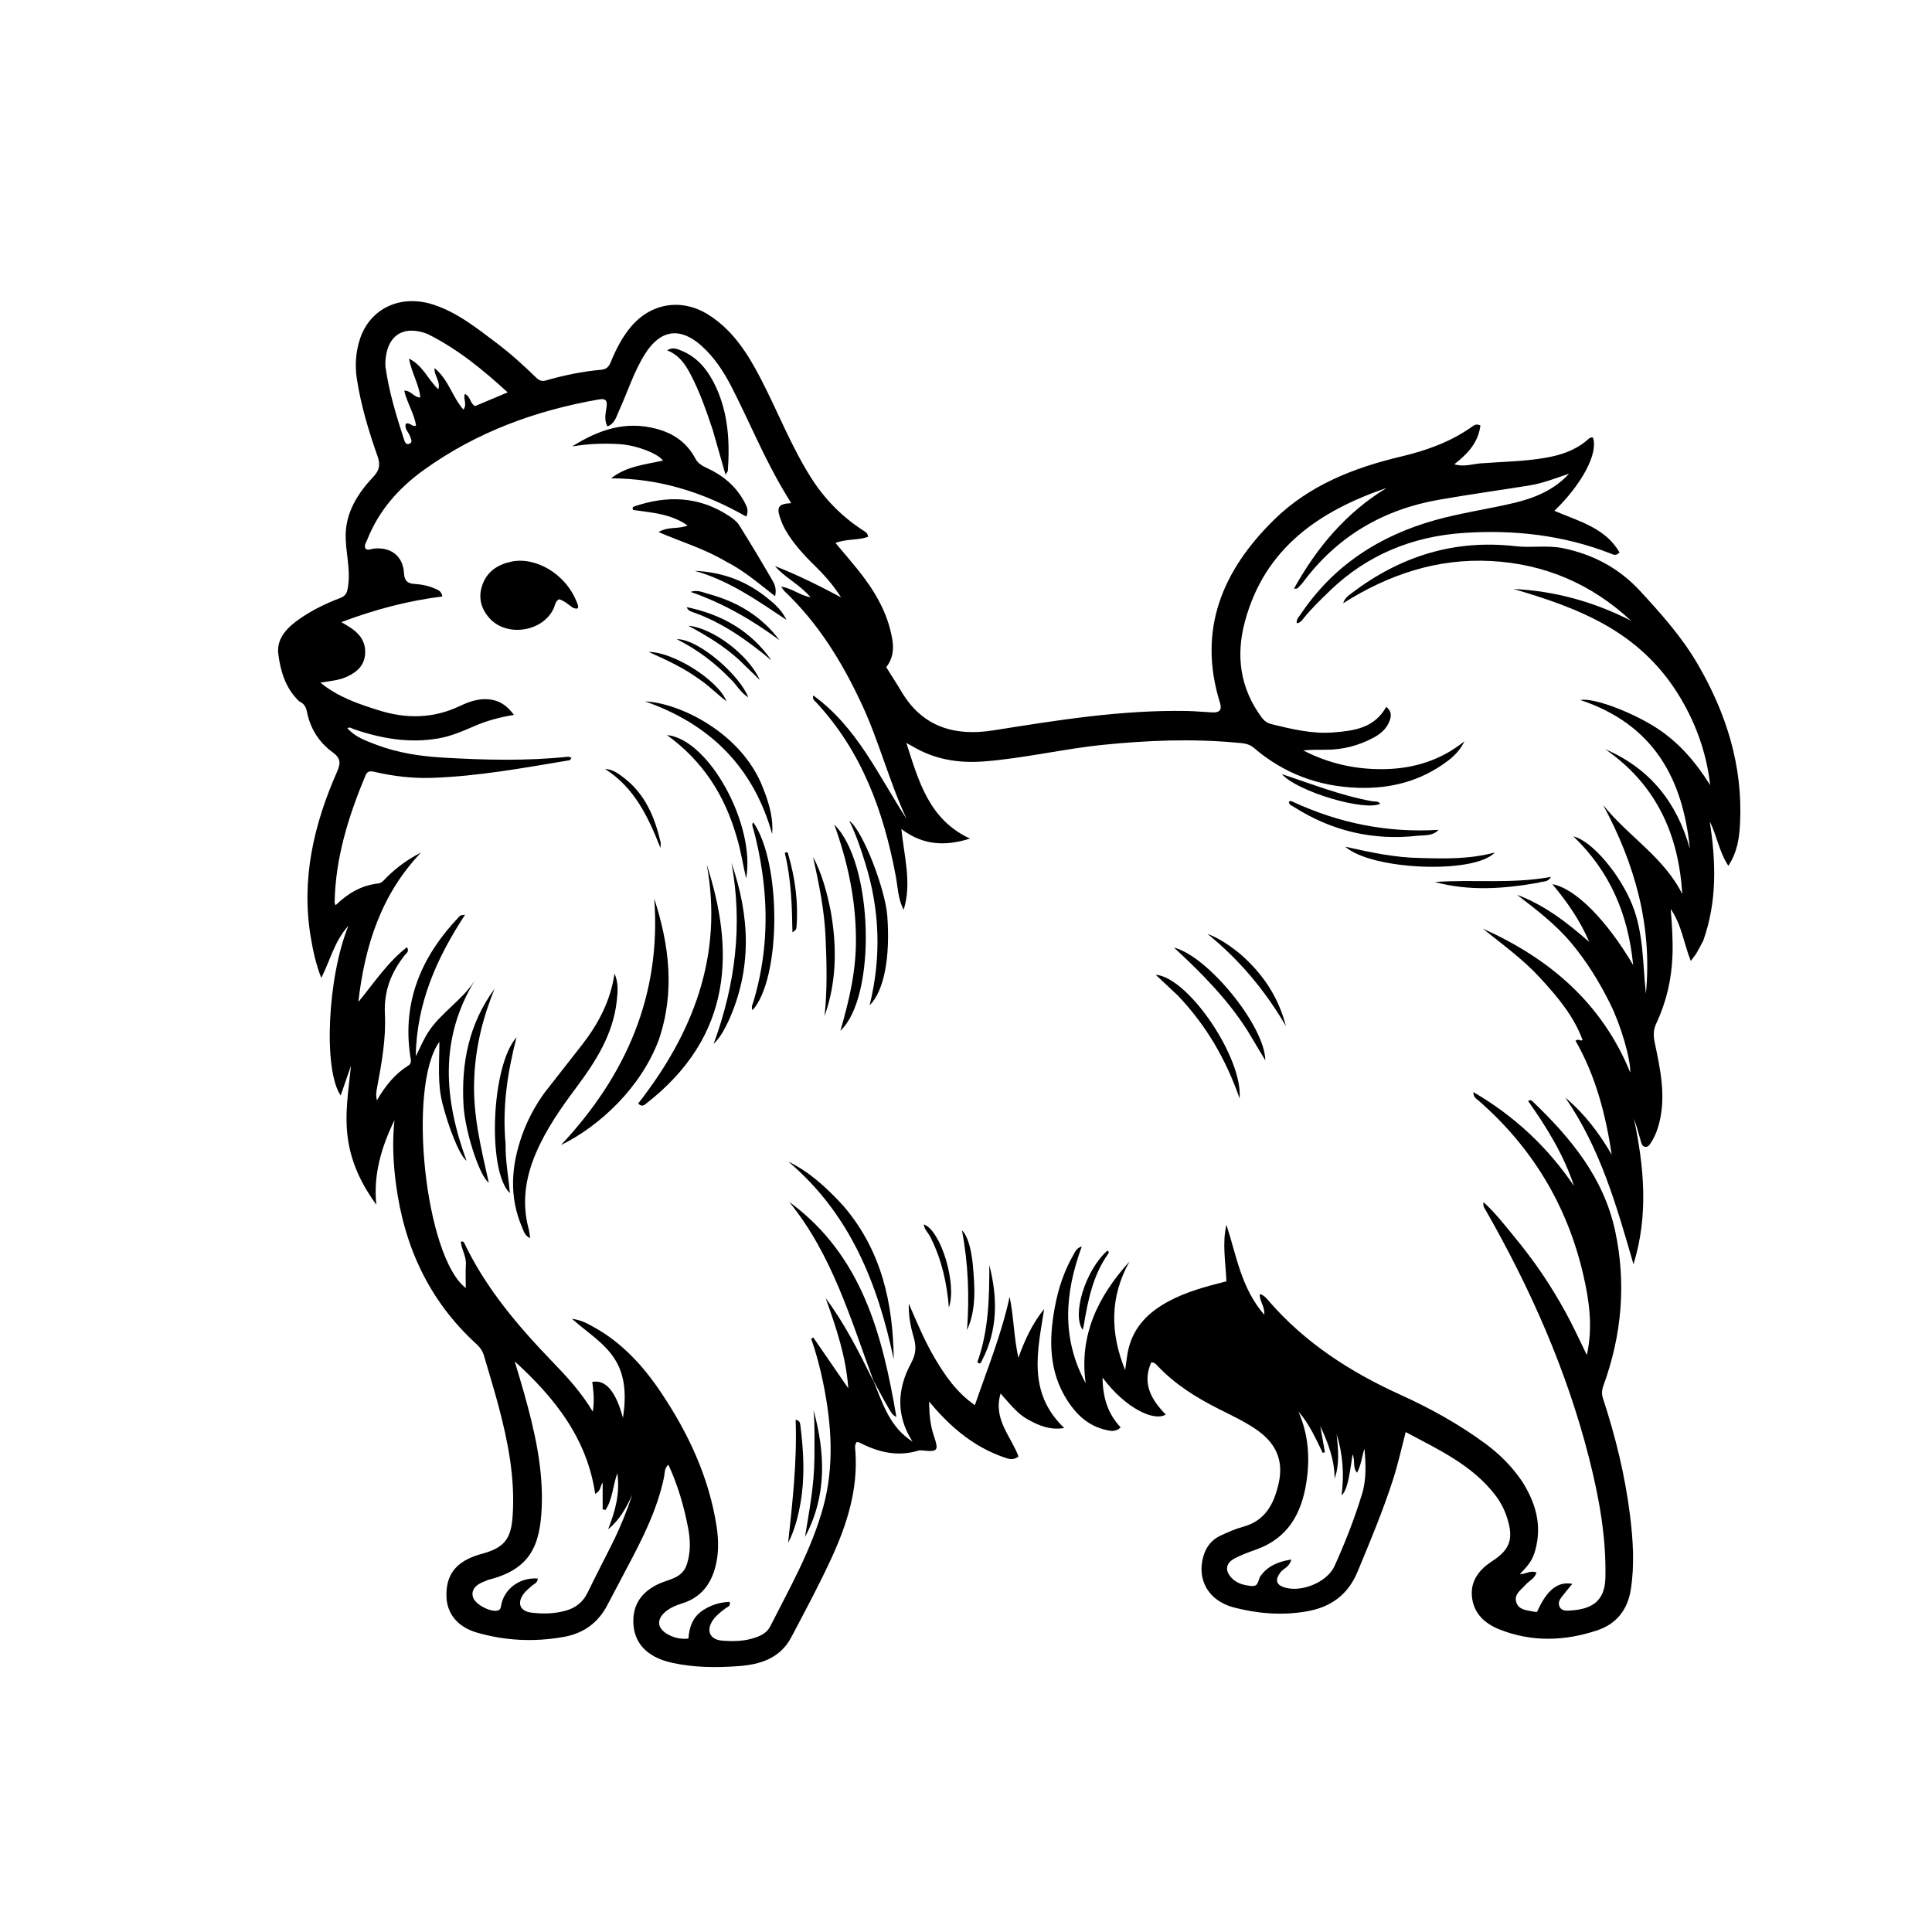 <svg version="1.1" id="Layer_1" xmlns="http://www.w3.org/2000/svg" xmlns:xlink="http://www.w3.org/1999/xlink" x="0px" y="0px"
	 width="100%" viewBox="0 0 1024 1024" enable-background="new 0 0 1024 1024" xml:space="preserve">
<path fill="#000000" opacity="1" stroke="none"
	d="
M462.985,731.953
	C467.823,743.91 471.639,756.521 483.679,764.09
	C474.745,750.271 475.521,736.07 482.93,722.432
	C485.659,717.409 485.657,713.461 484.213,708.543
	C482.557,702.9 481.492,697.09 481.676,690.966
	C485.975,700.844 490.057,710.749 495.538,720.011
	C501.085,729.385 507.188,738.151 516.699,744.762
	C523.343,725.464 530.884,706.989 535.124,687.331
	C537.335,697.917 537.314,708.534 539.768,719.674
	C543.191,710.043 547.224,701.44 553.429,693.81
	C549.999,715.803 544.317,737.987 564.081,756.891
	C556.309,758.133 550.552,755.494 544.902,752.422
	C539.097,749.265 535.212,743.994 530.329,738.589
	C526.241,752.273 535.935,761.346 539.838,771.988
	C537.011,774.202 534.472,773.223 532.011,772.369
	C518.627,767.725 507.661,759.499 498.07,749.273
	C496.487,747.586 495.013,745.797 492.417,742.831
	C492.539,749.944 493.111,755.508 494.95,760.957
	C497.654,768.97 497.134,769.607 488.787,768.763
	C488.14,768.698 487.432,768.639 486.83,768.825
	C475.738,772.252 465.47,769.716 455.538,764.594
	C455.128,764.383 454.602,764.396 454.061,764.292
	C452.794,765.965 453.278,767.874 453.395,769.586
	C454.752,789.476 448.984,807.754 440.853,825.491
	C434.254,839.884 426.76,853.826 419.368,867.819
	C413.397,879.119 402.716,882.262 391.309,883.088
	C379.538,883.941 367.693,883.88 356.01,881.271
	C342.471,878.247 335.195,870.218 335.693,858.104
	C336.06,849.178 341.073,843.326 348.854,839.607
	C354.511,836.904 361.648,836.727 364.097,828.991
	C366.143,822.525 365.922,816.224 364.698,809.787
	C362.518,798.327 359.277,787.204 354.259,776.307
	C351.991,778.325 352.405,780.826 351.962,782.941
	C348.36,800.116 340.535,815.544 332.386,830.85
	C328.863,837.466 325.383,844.106 321.903,850.746
	C316.922,860.249 309.201,865.786 298.568,867.645
	C283.043,870.36 267.718,869.672 252.644,865.266
	C242.448,862.285 236.786,855.098 236.617,845.992
	C236.416,835.132 241.095,828.563 251.847,824.656
	C253.096,824.202 254.381,823.841 255.663,823.487
	C267.308,820.268 270.881,815.707 271.714,803.434
	C273.075,783.381 269.241,764.006 264.127,744.813
	C261.772,735.975 259.018,727.245 256.489,718.453
	C255.772,715.962 254.358,714.041 252.451,712.303
	C227.449,689.506 214.226,660.7 209.875,627.582
	C208.405,616.393 207.85,605.071 209.08,593.716
	C202.243,607.775 197.795,622.343 199.45,638.542
	C191.798,627.985 186.288,616.724 184.404,603.708
	C182.512,590.632 184.709,577.87 186.025,564.874
	C184.242,570.017 182.458,575.161 180.563,580.623
	C171.28,567.192 173.513,517.992 184.688,490.642
	C177.201,498.932 175.111,508.799 170.294,518.326
	C167.318,510.753 165.901,503.801 164.721,496.819
	C159.511,465.983 166.333,436.981 178.674,408.956
	C180.694,404.368 180.544,401.802 176.229,398.667
	C169.022,393.43 164.432,386.074 162.668,377.195
	C162.216,374.921 161.308,373.117 159.169,372.062
	C158.874,371.917 158.596,371.711 158.358,371.482
	C151.277,364.696 148.619,355.547 147.498,346.556
	C146.447,338.123 152.642,332.173 159.37,327.598
	C165.873,323.176 172.942,319.763 180.266,316.972
	C183.6,315.701 184.036,313.905 184.527,310.404
	C185.816,301.211 183.084,292.409 183.212,283.477
	C183.388,271.219 189.806,261.286 197.945,252.619
	C201.235,249.116 201.663,246.188 200.041,241.607
	C195.38,228.441 191.37,215.036 189.197,201.174
	C188.042,193.811 188.487,186.519 190.852,179.469
	C196.222,163.462 212.246,155.935 229.305,161.34
	C242.122,165.402 252.434,173.706 262.945,181.608
	C270.411,187.221 277.339,193.487 284.025,200.002
	C285.606,201.541 286.994,202.319 289.27,201.668
	C298.881,198.921 308.648,196.871 318.615,195.987
	C321.368,195.743 322.696,194.412 323.677,192.008
	C326.39,185.358 329.613,178.975 334.239,173.392
	C344.908,160.517 361.366,157.894 375.499,166.827
	C388.549,175.076 396.399,187.559 403.281,200.848
	C412.314,218.292 419.399,236.721 429.999,253.378
	C437.093,264.523 446.11,273.704 457.155,280.926
	C458.371,281.721 459.875,282.303 460.122,284.482
	C454.82,286.518 448.808,285.445 442.826,287.792
	C446.781,292.502 450.556,296.855 454.175,301.334
	C463.174,312.468 470.544,324.444 472.934,338.882
	C473.8,344.12 473.285,349.115 469.71,353.616
	C472.441,357.979 475.266,362.297 477.899,366.728
	C489.081,385.542 506.344,390.317 526.513,387.109
	C560.519,381.698 594.488,376.203 629.083,376.833
	C633.572,376.915 638.053,377.39 642.542,377.593
	C646.153,377.757 647.841,376.473 646.603,372.489
	C634.565,333.744 647.93,302.293 675.362,275.408
	C694.017,257.124 717.603,247.901 742.547,241.987
	C755.815,238.841 768.401,234.395 779.652,226.539
	C780.938,225.641 782.261,224.316 784.646,225.491
	C783.568,234.392 778.011,240.492 770.81,246.063
	C775.993,247.643 780.34,245.93 784.684,245.597
	C796.122,244.72 807.631,244.608 818.979,242.664
	C826.962,241.297 834.494,238.878 840.859,233.595
	C841.841,232.779 842.712,231.593 844.275,231.886
	C847.212,240.03 838.797,256.273 823.863,270.753
	C836.729,276.25 850.822,279.713 858.386,292.804
	C856.422,294.876 855.019,293.905 853.694,293.388
	C828.564,283.592 802.382,280.668 775.723,282.469
	C748.611,284.301 724.599,294.058 704.815,313.164
	C700.022,317.793 695.217,322.418 691.012,327.619
	C690.102,328.745 689.287,330.102 687.303,330.338
	C686.988,328.25 688.442,326.979 689.386,325.571
	C706.702,299.736 731.052,283.98 760.671,275.671
	C774.317,271.844 788.357,269.909 802.113,266.652
	C813.215,264.024 823.628,259.84 831.643,251.053
	C824.648,253.411 817.784,256.147 810.497,257.319
	C794.579,259.879 778.601,262.085 762.723,264.865
	C733.072,270.055 708.774,284.264 690.665,308.589
	C689.779,309.778 688.677,310.811 687.625,311.866
	C687.459,312.034 687.021,311.93 685.811,312.015
	C698.118,289.9 713.624,271.592 734.988,258.595
	C699.25,270.814 670.352,290.407 659.835,329.412
	C654.934,347.589 657.262,364.699 668.643,380.169
	C670.1,382.149 671.727,383.287 674.213,383.891
	C684.897,386.487 695.54,389.08 706.683,388.2
	C717.692,387.332 728.426,385.939 734.745,374.635
	C737.571,376.976 737.472,379.246 736.638,381.714
	C735.152,386.112 731.857,388.896 727.98,390.986
	C720.077,395.245 711.601,397.405 702.594,397.372
	C698.64,397.357 694.687,397.369 690.703,397.717
	C704.463,404.825 719.068,408.035 734.453,407.642
	C749.854,407.25 763.857,402.796 776.162,392.904
	C774.081,397.376 770.799,400.701 767.074,403.491
	C753.053,413.992 737.177,418.132 719.742,417.547
	C698.81,416.845 680.389,409.967 664.533,396.34
	C661.7,393.905 658.319,393.908 655.13,393.614
	C631.667,391.447 608.261,392.4 584.834,394.759
	C563.644,396.894 542.883,401.913 521.63,403.565
	C508.153,404.613 495.453,402.591 483.722,395.614
	C482.882,395.115 482.01,394.67 480.382,393.777
	C486.975,414.23 492.409,434.371 514.108,444.464
	C501.013,448.635 489.165,448.075 477.742,439.393
	C479.247,454.135 483.337,468.05 478.971,482.188
	C475.94,476.546 475.883,470.237 474.754,464.223
	C468.318,429.948 456.704,398.098 432.389,372.057
	C431.649,371.264 430.455,370.63 431.073,368.623
	C454.323,385.445 465.588,411.115 480.501,434.009
	C471.255,414.112 465.915,392.867 456.712,373.145
	C446.341,350.92 433.717,330.318 415.768,313.315
	C415.312,312.883 415.001,312.299 414.019,310.966
	C419.814,311.723 423.558,315.466 429.616,316.561
	C423.688,309.609 416.008,306.206 410.752,300.034
	C422.48,304.648 433.696,310.141 445.785,316.621
	C441.223,309.464 436.307,304.181 431.141,299.115
	C425.528,293.612 420.292,287.798 416.344,280.963
	C415.105,278.818 414.122,276.476 413.358,274.115
	C411.572,268.606 412.792,267.028 419.347,266.685
	C417.985,264.428 416.746,262.392 415.524,260.345
	C404.913,242.571 397.145,223.368 387.706,205.007
	C383.574,196.969 378.668,189.458 371.865,183.334
	C360.606,173.199 350.137,174.616 342.008,187.394
	C335.967,196.89 332.714,207.654 328.049,217.775
	C326.658,220.793 325.94,224.483 321.928,226.02
	C320.141,222.503 320.979,219.091 321.485,215.722
	C321.965,212.527 321.217,211.049 317.494,211.698
	C283.908,217.554 252.588,229.001 224.722,249.026
	C211.32,258.657 200.724,270.605 194.609,286.157
	C194.025,287.641 192.78,289.051 193.761,290.828
	C195.23,291.966 196.663,290.934 198.088,290.778
	C207.109,289.79 213.63,294.681 214.12,303.767
	C214.353,308.09 216.281,309.312 219.813,309.51
	C223.514,309.718 227.081,310.45 230.452,311.949
	C232.051,312.661 233.994,313.168 234.449,316.142
	C216.289,318.411 198.727,323.014 180.941,329.737
	C183.198,331.127 184.992,332.098 186.641,333.274
	C191.458,336.709 194.17,341.256 193.447,347.35
	C192.76,353.137 188.863,356.354 183.96,358.639
	C179.719,360.616 175.054,360.924 169.812,361.819
	C179.291,369.526 189.965,373.08 200.704,376.464
	C215.224,381.038 229.504,380.912 243.504,374.304
	C248.489,371.951 253.661,370.039 259.381,370.684
	C264.604,371.274 268.602,373.747 272.405,378.905
	C264.501,380.202 257.707,382.105 251.217,384.941
	C245.115,387.608 238.998,390.214 232.365,391.372
	C216.83,394.084 201.915,391.437 187.254,386.361
	C186.369,386.054 185.568,385.173 184.107,385.944
	C188.27,390.705 193.929,392.617 199.39,394.703
	C210.684,399.017 222.572,400.815 234.521,401.526
	C256.632,402.842 278.776,403.416 300.883,401.1
	C301.459,401.04 302.076,401.377 302.934,401.594
	C302.472,402.237 302.254,402.878 301.938,402.93
	C277.676,406.97 253.471,411.478 228.795,412.283
	C218.587,412.616 208.529,411.424 198.605,409.128
	C196.392,408.617 194.753,408.52 193.735,410.961
	C184.717,432.584 177.751,454.701 177.36,478.414
	C177.355,478.707 177.573,479.004 177.879,479.795
	C184.289,473.541 191.535,469.213 200.493,468.256
	C202.517,468.04 203.798,466.109 205.225,464.718
	C210.471,459.606 216.318,455.319 223.135,451.889
	C201.96,474.077 193.34,501.363 189.934,531.047
	C198.202,521.063 205.272,510.132 215.68,502.038
	C217.094,504.203 215.436,505.126 214.621,506.152
	C207.33,515.322 203.397,525.289 204.002,537.45
	C204.654,550.576 202.26,563.631 199.845,576.561
	C199.485,578.49 199.09,580.333 199.779,583.19
	C204.303,575.368 209.396,569.132 216.472,564.732
	C218.401,563.532 217.69,561.428 217.43,559.671
	C213.095,530.452 223.648,506.487 243.441,485.77
	C243.667,485.534 243.944,485.313 244.24,485.187
	C244.529,485.065 244.873,485.073 246.487,484.826
	C231.444,507.811 220.807,531.628 220.349,559.876
	C222.801,555.066 224.516,550.871 226.929,547.126
	C233.588,536.79 244.701,530.424 251.604,519.741
	C232.822,550.657 235.254,582.359 247.272,615.251
	C243.359,612.245 237.65,597.13 234.499,584.821
	C231.775,574.175 232.901,563.404 232.872,552.173
	C215.708,576.07 225.35,666.285 246.871,682.675
	C246.871,678.21 246.686,674.107 246.922,670.029
	C247.169,665.773 244.539,662.174 244.251,658.107
	C245.341,657.786 245.811,658.26 246.092,658.849
	C257.51,682.801 274.428,702.677 292.637,721.584
	C300.382,729.625 307.976,737.775 314.188,748.19
	C315.143,742.38 314.558,737.402 313.915,732.463
	C320.974,731.01 326.44,737.501 330.183,751.538
	C332.086,739.049 331.11,729.461 326.544,721.518
	C321.206,712.23 311.934,706.765 303.134,698.991
	C308.188,699.663 311.284,701.5 314.396,703.201
	C329.561,711.493 340.867,723.888 350.326,737.991
	C364.839,759.629 375.74,782.886 379.791,808.886
	C380.92,816.137 381.034,823.522 379.103,830.705
	C376.611,839.968 371.286,846.771 361.77,849.749
	C358.428,850.795 355.167,852.107 352.47,854.458
	C348.05,858.313 348.319,862.81 353.337,865.868
	C356.647,867.887 360.318,868.936 364.892,868.5
	C365.269,862.427 367.178,856.946 372.71,853.378
	C377.01,850.604 381.637,849.219 386.71,849.019
	C387.448,851.391 385.47,851.714 384.455,852.492
	C382.069,854.323 379.698,856.106 377.926,858.608
	C374.107,864.001 376.093,869.009 382.602,869.55
	C388.747,870.061 394.91,869.956 400.854,867.77
	C403.932,866.637 406.675,865.081 408.187,862.105
	C418.669,841.473 430.179,821.212 436.328,798.752
	C442.287,776.984 440.788,754.909 436.311,732.997
	C434.689,725.06 432.658,717.216 429.925,709.554
	C430.308,709.34 430.691,709.125 431.073,708.911
	C437.252,717.887 443.431,726.863 449.609,735.839
	C448.441,719.077 443.164,703.579 437.629,688.057
	C447.732,701.589 455.233,716.502 462.767,731.758
	C463,731.986 462.985,731.953 462.985,731.953
M258.835,837.338
	C257.018,838.153 255.034,838.727 253.423,839.84
	C251.099,841.446 249.753,843.745 250.752,846.737
	C251.989,850.44 259.975,854.573 263.698,853.633
	C265.437,853.194 265.412,851.951 265.671,850.625
	C267.375,841.92 275.639,835.954 285.017,836.649
	C285.069,838.932 283.013,839.471 281.743,840.647
	C280.404,841.887 278.906,843.01 277.797,844.433
	C273.826,849.526 275.417,853.954 281.743,854.738
	C287.858,855.495 294.035,855.349 300.051,853.624
	C305.288,852.123 309.081,849.035 311.501,844.013
	C315.835,835.021 320.5,826.189 324.92,817.238
	C328.947,809.083 332.331,800.658 335.203,792.024
	C332.028,798.931 328.508,805.531 322.326,810.516
	C325.974,801.179 328.742,791.831 327.189,780.792
	C324.732,787.833 324.659,794.728 320.965,800.268
	C320.451,800.184 319.936,800.1 319.421,800.016
	C319.421,795.282 319.421,790.547 319.421,785.812
	C317.984,787.658 318.733,789.981 315.469,791.805
	C311.161,762.498 294.22,741.063 272.816,721.559
	C274.601,727.596 276.255,732.964 277.772,738.369
	C283.359,758.264 288.029,778.414 287.109,799.189
	C286.227,819.081 281.14,831.758 258.835,837.338
M226.447,176.936
	C214.354,172.422 206.042,177.122 204.465,189.432
	C204.233,191.235 204.135,193.121 204.387,194.911
	C206.226,207.945 210.094,220.473 214.134,232.948
	C214.522,234.147 215.137,235.835 216.822,235.256
	C218.952,234.524 217.826,232.789 217.414,231.453
	C216.688,229.096 214.094,227.251 215.152,224.56
	C217.359,223.677 218.454,226.513 220.505,225.561
	C219.538,219.066 215.735,213.595 214.248,207.06
	C218.055,206.978 219.316,210.679 222.789,210.657
	C222.078,203.642 218.146,197.681 216.795,190.056
	C224.434,193.995 226.884,201.296 232.325,206.327
	C233.663,202.023 229.957,199.222 230.333,195.092
	C237.738,201.162 239.747,210.46 245.628,217.103
	C247.794,214.075 245.334,211.427 246.383,208.812
	C249.42,210.014 248.946,213.641 251.767,215.248
	C257.096,213.006 262.673,210.659 269.08,207.964
	C255.743,195.797 242.615,184.966 226.447,176.936
z"/>
<path fill="#000000" opacity="1" stroke="none"
	d="
M806.829,785.281
	C813.435,795.782 816.888,806.644 814.401,818.805
	C813.023,825.542 811.16,828.751 805.492,834.309
	C808.554,834.485 811.185,832.074 814.369,833.47
	C813.447,836.724 810.366,837.873 808.491,840.045
	C806.149,842.76 802.337,844.96 803.666,849.22
	C804.973,853.407 809.237,853.423 812.78,854.178
	C813.408,854.312 814.063,854.316 814.646,854.375
	C819.764,842.832 825.559,838.051 833.358,839.464
	C831.331,841.946 829.43,844.165 827.657,846.482
	C826.519,847.97 825.69,849.661 826.614,851.582
	C827.569,853.569 829.438,853.731 831.321,853.656
	C843.59,853.165 850.608,848.798 850.893,836.253
	C851.386,814.565 847.506,793.512 842.209,772.701
	C830.38,726.231 811.108,682.81 787.363,641.283
	C786.803,640.302 785.921,639.433 786.289,637.176
	C792.606,642.908 797.455,649.239 802.476,655.34
	C807.658,661.636 812.631,668.142 817.211,674.885
	C821.789,681.628 826.016,688.642 829.941,695.788
	C833.847,702.899 837.186,710.321 841.067,718.201
	C844.342,703.313 842.337,689.248 839.099,675.344
	C830.556,638.662 811.959,607.965 783.537,583.225
	C782.478,582.303 780.953,581.628 780.903,578.817
	C802.798,591.596 820.314,608.055 834.246,628.572
	C828.814,612.081 819.822,597.552 809.933,583.558
	C811.11,582.78 811.692,583.182 812.156,583.625
	C832.418,602.98 850.006,624.131 856.069,652.452
	C862.035,680.321 859.567,707.698 849.84,734.418
	C848.973,736.801 848.855,738.838 849.605,741.129
	C856.235,761.389 861.331,782.023 863.947,803.193
	C865.561,816.247 866.416,829.376 864.36,842.491
	C862.69,853.148 856.766,860.711 846.613,864.095
	C829.395,869.835 812.002,870.452 794.816,863.655
	C786.658,860.43 780.771,854.805 780.117,845.754
	C779.523,837.528 784.208,831.78 790.973,827.386
	C800.398,821.262 802.248,815.554 798.905,804.811
	C797.503,800.308 795.376,796.151 792.525,792.439
	C780.317,776.544 762.7,768.452 745.038,759.02
	C742.731,767.955 740.927,776.178 738.341,784.186
	C732.961,800.846 726.224,816.959 719.505,833.108
	C714.353,845.49 705.115,851.906 692.453,854.087
	C679.458,856.324 666.513,855.272 653.86,851.953
	C640.584,848.471 634.214,837.282 637.799,824.923
	C639.219,820.027 642.062,816.198 646.673,814.023
	C650.577,812.182 654.581,810.384 658.73,809.263
	C670.526,806.077 675.128,797.361 677.665,786.451
	C680.701,773.393 675.719,764.179 665.05,757.121
	C658.907,753.056 652.276,749.945 645.735,746.651
	C633.907,740.695 622.816,733.719 613.616,724.035
	C612.838,723.216 612.139,722.192 610.205,722.049
	C605.202,733.269 610.212,741.896 617.876,749.73
	C611.727,753.624 596.365,746.326 584.381,730.16
	C584.475,740.562 587.083,749.275 593.984,756.542
	C591.151,759.222 588.351,758.408 585.713,757.776
	C576.724,755.625 570.488,749.724 565.691,742.241
	C555.874,726.928 555.904,710.129 559.034,693.066
	C560.843,683.21 563.93,673.705 569,664.965
	C569.886,663.438 570.474,661.564 573.388,660.63
	C564.271,685.337 562.535,709.445 575.444,733.146
	C571.844,707.521 582.062,686.998 598.66,668.633
	C588.113,687.496 588.413,706.679 596.369,726.193
	C596.958,722.342 597.254,718.419 598.189,714.654
	C601.131,702.799 609.202,695.143 619.577,689.616
	C629.036,684.576 639.339,681.826 650.02,679.138
	C649.623,669.093 647.718,659.159 650.012,649.127
	C655.35,665.309 657.736,682.63 670.115,696.872
	C670.409,692.256 667.496,689.654 667.7,685.874
	C670.106,686.486 671.387,688.299 672.676,689.781
	C691.877,711.85 715.732,727.213 742.168,739.21
	C758.09,746.436 773.434,754.896 787.557,765.368
	C794.985,770.877 801.419,777.324 806.829,785.281
M699.761,755.818
	C700.581,760.423 701.402,765.028 702.222,769.633
	C701.845,769.785 701.467,769.937 701.09,770.089
	C697.344,762.472 693.958,754.632 688.18,748.152
	C693.591,760.448 694.424,773.148 692.312,786.228
	C689.661,802.646 682.351,815.38 665.825,821.281
	C661.917,822.677 657.959,824.085 654.315,826.032
	C649.625,828.537 649.119,832.446 652.726,836.28
	C655.619,839.355 659.521,840.32 663.578,840.612
	C667.245,840.876 666.721,837.285 668.028,835.443
	C671.959,829.904 677.462,827.733 684.416,826.547
	C683.471,830.643 680.157,831.31 678.541,833.532
	C675.819,837.276 676.352,839.831 680.389,841.234
	C689.361,844.355 703.38,838.751 707.317,830.052
	C712.942,817.621 717.922,804.921 721.91,791.85
	C724.325,783.934 723.869,775.894 723.191,767.777
	C721.869,771.893 721.516,776.272 719.266,780.583
	C716.728,777.668 718.472,774.166 716.881,770.867
	C714.863,785.443 713.617,790.203 711.062,792.567
	C712.536,781.391 711.717,770.688 708.451,760.192
	C709.222,768.045 710.156,775.884 707.374,783.666
	C707.355,773.769 703.954,764.849 699.761,755.818
z"/>
<path fill="#000000" opacity="1" stroke="none"
	d="
M902.775,498.53
	C901.508,500.928 900.463,503.013 899.276,505.013
	C898.529,506.271 897.567,507.402 896.167,509.324
	C892.414,500.048 891.432,490.43 885.516,481.784
	C886.221,490.45 886.721,498.258 886.457,506.125
	C886.031,518.813 883.286,530.863 877.921,542.296
	C876.33,545.685 876.242,548.768 877,552.388
	C879.96,566.544 883.104,580.733 879.401,595.297
	C878.488,598.889 877.199,602.279 875.202,605.39
	C874.401,606.638 873.617,608.173 871.795,607.803
	C870.276,607.495 869.991,605.993 869.63,604.716
	C868.509,600.744 867.413,596.764 865.998,592.834
	C871.43,618.546 873.803,644.211 865.777,670.081
	C856.871,639.294 848.182,608.55 829.638,581.745
	C839.851,590.302 847.646,600.612 854.246,612.03
	C851.062,590.818 845.758,570.254 835.051,551.627
	C836.682,550.283 837.387,552.011 838.823,551.273
	C834.082,538.374 825.367,528.187 816.268,518.265
	C807.177,508.353 796.275,500.547 785.897,492.169
	C821.158,507.995 848.986,531.508 864.089,568.504
	C864.244,561.017 859.08,543.388 853.42,531.997
	C847.694,520.473 840.998,509.566 832.695,499.684
	C824.406,489.82 814.235,482.09 804.074,474.259
	C818.465,479.648 830.394,488.757 842.316,499.25
	C837.389,487.64 830.625,478.095 822.791,468.627
	C835.017,470.885 851.537,487.607 865.604,511.509
	C863.045,485.161 853.72,462.306 833.946,443.303
	C843.855,445.701 858.688,463.446 865.156,479.626
	C871.194,494.731 870.647,510.878 872.363,526.652
	C875.816,490.881 866.603,458.006 849.68,426.644
	C862.843,443.165 881.892,454.288 891.619,473.84
	C889.738,442.079 877.699,415.719 850.809,397.102
	C874.528,407.3 888.837,425.386 895.665,449.852
	C891.962,412.715 876.489,383.974 837.575,371.006
	C844.927,369.65 865.477,377.766 877.873,385.745
	C889.902,393.489 898.851,404.049 906.425,416.127
	C904.44,398.405 898.414,382.127 888.974,367.156
	C879.468,352.08 866.687,340.241 851.231,331.433
	C835.838,322.661 819.133,317.134 802.172,312.178
	C824.173,313.195 844.872,318.994 864.483,328.994
	C843.524,309.516 818.785,298.854 790.206,297.351
	C761.648,295.849 735.902,304.547 711.918,319.723
	C712.714,316.948 714.811,315.59 716.688,314.17
	C742.345,294.759 770.97,285.769 803.259,289.501
	C811.685,290.475 820.24,288.811 828.666,290.598
	C844.569,293.968 858.12,301.108 869.326,313.265
	C880.539,325.432 891.491,337.689 899.843,352.049
	C915.061,378.213 923.84,406.121 922.243,436.702
	C921.857,444.083 920.896,451.486 916.059,458.901
	C911.013,451.184 909.982,442.786 906.203,435.42
	C909.496,456.675 910.175,477.641 902.775,498.53
z"/>
<path fill="#000000" opacity="1" stroke="none"
	d="
M348.295,227.375
	C357.485,229.881 364.252,234.96 368.539,243.015
	C370.018,245.795 372.376,246.986 374.952,248.187
	C383.485,252.167 390.357,257.973 394.756,266.442
	C395.819,268.489 396.964,270.548 395.531,273.81
	C373.292,261.132 349.741,253.525 323.896,253.535
	C331.94,247.109 341.839,246.235 351.381,244.107
	C348.574,240.269 337.217,235.954 328.303,235.397
	C319.938,234.874 311.583,235.204 303.241,236.629
	C317.037,227.942 331.475,222.751 348.295,227.375
z"/>
<path fill="#000000" opacity="1" stroke="none"
	d="
M303.699,322.128
	C301.097,320.399 299.07,318.355 296.282,317.61
	C294.189,318.764 294.186,321.008 293.348,322.735
	C287.394,335.002 268.394,337.786 259.365,327.579
	C254.845,322.47 253.34,316.513 255.69,309.949
	C258.237,302.834 263.786,299.266 270.872,297.7
	C283.362,294.939 299.945,303.672 305.977,319.819
	C306.552,321.357 307.211,323.546 303.699,322.128
z"/>
<path fill="#000000" opacity="1" stroke="none"
	d="
M349.23,550.988
	C339.835,576.256 317.959,596.82 297.335,606.897
	C331.815,570.081 350.577,527.449 346.766,476.276
	C354.681,500.828 357.85,525.495 349.23,550.988
z"/>
<path fill="#000000" opacity="1" stroke="none"
	d="
M288.826,578.883
	C295.506,570.341 302.006,562.111 308.445,553.833
	C317.14,542.655 323.613,530.462 325.697,516.029
	C327.853,520.771 327.433,525.683 326.889,530.585
	C324.938,548.163 315.859,562.447 305.627,576.151
	C297.343,587.245 289.406,598.539 283.962,611.364
	C278.489,624.258 276.485,637.5 280.182,651.283
	C280.557,652.683 280.676,654.151 281.02,656.227
	C278.126,654.996 277.623,652.625 276.792,650.703
	C269.73,634.364 270.915,617.953 276.732,601.609
	C279.592,593.574 283.589,586.087 288.826,578.883
z"/>
<path fill="#000000" opacity="1" stroke="none"
	d="
M384.55,297.498
	C373.424,290.861 361.289,287.297 349.043,282.02
	C354.226,278.862 359.368,280.632 364.449,278.523
	C355.283,272.128 345.098,271.701 335.57,270.312
	C334.934,268.965 335.642,268.593 336.188,268.406
	C353.64,262.449 370.479,263.04 386.287,273.386
	C388.347,274.734 390.523,276.353 391.794,278.38
	C397.904,288.119 403.802,297.993 409.574,307.936
	C410.752,309.966 411.606,312.417 410.825,315.992
	C402.071,309.213 394.206,302.347 384.55,297.498
z"/>
<path fill="#000000" opacity="1" stroke="none"
	d="
M341.755,585.494
	C340.73,586.036 339.993,586.484 338.225,584.909
	C367.219,547.822 383.472,506.56 374.582,458.204
	C388.757,502.212 389.808,548.536 341.755,585.494
z"/>
<path fill="#000000" opacity="1" stroke="none"
	d="
M463.013,731.999
	C450.85,699.077 441.08,665.02 418.292,637.032
	C457.031,665.379 467.705,707.715 475.103,750.999
	C473.001,749.894 472.969,749.912 468.835,742.606
	C466.951,739.276 465.221,735.86 463.203,732.218
	C462.985,731.953 463,731.986 463.013,731.999
z"/>
<path fill="#000000" opacity="1" stroke="none"
	d="
M446.941,639.069
	C467.272,662.726 473.361,690.652 473.694,720.492
	C465.216,680.174 450.448,643.283 417.869,615.691
	C429.292,621.264 438.285,629.673 446.941,639.069
z"/>
<path fill="#000000" opacity="1" stroke="none"
	d="
M377.818,228.049
	C374.305,217.583 370.85,207.52 365.833,198.087
	C363.073,192.898 359.853,188.132 353.564,185.682
	C356.446,183.871 358.689,184.871 360.9,185.747
	C370.019,189.361 375.519,196.647 379.443,205.076
	C386.002,219.163 386.841,234.214 385.781,249.461
	C385.752,249.883 385.322,250.278 384.533,251.597
	C382.189,243.376 380.058,235.904 377.818,228.049
z"/>
<path fill="#000000" opacity="1" stroke="none"
	d="
M453.659,497.001
	C453.48,476.469 449.396,457.115 442.208,437.062
	C462.981,457.553 464.709,528.344 445.429,546.309
	C450.058,530.333 453.911,514.234 453.659,497.001
z"/>
<path fill="#000000" opacity="1" stroke="none"
	d="
M251.331,572.117
	C250.556,591.027 255.05,608.739 259.069,626.876
	C253.997,623.171 246.471,599.395 245.688,586.01
	C244.374,563.58 248.501,542.613 262.116,524.117
	C255.894,539.374 251.94,555.128 251.331,572.117
z"/>
<path fill="#000000" opacity="1" stroke="none"
	d="
M404.442,417.723
	C408.202,427.027 409.915,434.858 409.254,442.047
	C399.333,406.53 376.204,383.745 341.881,371.749
	C360.527,372.564 393.495,388.807 404.442,417.723
z"/>
<path fill="#000000" opacity="1" stroke="none"
	d="
M458.56,457.343
	C456.249,449.88 453.915,442.845 450.159,435.045
	C457.355,440.23 469.253,471.395 470.295,485.55
	C471.906,507.433 468.597,525.176 460.917,532.863
	C467.229,507.102 466.336,482.28 458.56,457.343
z"/>
<path fill="#000000" opacity="1" stroke="none"
	d="
M385.862,541.716
	C383.719,546.023 381.692,549.958 378.228,553.299
	C389.718,522.027 393.765,490.172 387.688,457.336
	C397.453,485.556 398.818,513.598 385.862,541.716
z"/>
<path fill="#000000" opacity="1" stroke="none"
	d="
M399.492,530.392
	C406.126,507.847 407.288,485.335 404.018,462.497
	C402.839,454.258 401.217,446.14 398.909,438.151
	C398.68,437.36 398.602,436.585 399.25,435.849
	C414.25,457.321 414.102,518.355 398.887,535.422
	C397.939,533.628 398.977,532.213 399.492,530.392
z"/>
<path fill="#000000" opacity="1" stroke="none"
	d="
M390.418,443.472
	C384.095,421.586 372.714,403.521 353.476,389.58
	C375.914,391.796 400.605,437.561 395.459,465.576
	C393.751,458.353 392.731,450.963 390.418,443.472
z"/>
<path fill="#000000" opacity="1" stroke="none"
	d="
M267.969,606.224
	C267.806,615.121 269.491,623.422 270.232,632.39
	C258.127,620.801 260.357,564.713 273.761,549.817
	C268.861,568.917 266.175,587.134 267.969,606.224
z"/>
<path fill="#000000" opacity="1" stroke="none"
	d="
M624.306,527.677
	C620.218,523.825 616.372,520.231 612.526,516.636
	C629.95,518.014 658.826,560.837 657.017,582.214
	C649.632,561.056 639.121,543.241 624.306,527.677
z"/>
<path fill="#000000" opacity="1" stroke="none"
	d="
M661.001,545.94
	C650.448,529.512 637.114,515.963 622.242,502.245
	C640.548,506.941 670.534,544.22 670.641,562.005
	C667.23,556.31 664.214,551.276 661.001,545.94
z"/>
<path fill="#000000" opacity="1" stroke="none"
	d="
M762.44,439.832
	C759.434,443.207 755.052,442.565 751.198,442.991
	C727.714,445.585 705.913,440.482 685.942,427.789
	C684.872,427.109 683.464,426.721 683.081,425.236
	C683.654,424.113 684.517,424.631 685.177,424.937
	C709.627,436.269 735.234,441.516 762.44,439.832
z"/>
<path fill="#000000" opacity="1" stroke="none"
	d="
M753.07,454.769
	C766.314,455.149 779.06,455.379 792.296,451.835
	C781.677,463.372 727.144,461.274 713.025,448.777
	C726.732,451.859 739.484,454.584 753.07,454.769
z"/>
<path fill="#000000" opacity="1" stroke="none"
	d="
M440.314,482.982
	C443.676,502.06 443.42,520.494 437.026,538.581
	C438.528,524.463 438.188,510.309 437.539,496.208
	C436.886,482.02 434.001,468.079 430.922,454.162
	C435.693,463.119 438.242,472.75 440.314,482.982
z"/>
<path fill="#000000" opacity="1" stroke="none"
	d="
M424.321,756.408
	C425.998,770.055 426.615,783.302 424.296,796.529
	C423.016,803.831 421.213,810.996 417.731,817.722
	C420.039,796.07 422.522,774.508 421.704,752.439
	C424.295,753.019 424.052,754.664 424.321,756.408
z"/>
<path fill="#000000" opacity="1" stroke="none"
	d="
M431.664,772.935
	C431.655,764.075 431.968,755.702 431.19,747.361
	C437.467,770.343 438.31,792.96 426.656,814.628
	C428.873,800.984 431.529,787.366 431.664,772.935
z"/>
<path fill="#000000" opacity="1" stroke="none"
	d="
M657.339,505.626
	C669.369,516.103 677.662,528.546 681.551,543.851
	C670.623,525.065 656.917,508.695 639.949,494.952
	C646.388,497.393 651.858,501.181 657.339,505.626
z"/>
<path fill="#000000" opacity="1" stroke="none"
	d="
M407.406,317.566
	C411.437,320.721 414.691,324.08 416.841,328.554
	C401.419,318.301 386.348,307.625 368.222,302.555
	C382.868,303.214 395.897,307.93 407.406,317.566
z"/>
<path fill="#000000" opacity="1" stroke="none"
	d="
M815.44,467.842
	C796.828,471.157 778.625,472.381 760.459,467.482
	C780.803,465.999 801.273,468.629 822.037,464.757
	C820.294,467.927 817.723,466.931 815.44,467.842
z"/>
<path fill="#000000" opacity="1" stroke="none"
	d="
M727.075,424.641
	C728.898,424.891 730.51,424.543 731.544,425.997
	C723.458,430.127 687.87,419.711 679.435,410.332
	C695.084,415.426 710.413,421.61 727.075,424.641
z"/>
<path fill="#000000" opacity="1" stroke="none"
	d="
M376.685,315.127
	C391.637,319.39 403.91,327.002 413.142,339.298
	C398.647,328.57 383.196,319.666 366.062,313.721
	C369.778,312.355 372.974,314.21 376.685,315.127
z"/>
<path fill="#000000" opacity="1" stroke="none"
	d="
M518.006,722.016
	C524.06,705.141 524.353,687.844 524.372,670.496
	C528.792,687.813 528.934,704.777 520.487,721.053
	C520.023,721.947 519.689,723.494 518.006,722.016
z"/>
<path fill="#000000" opacity="1" stroke="none"
	d="
M586.942,662.86
	C587.94,663.399 587.69,664.077 587.32,664.598
	C579.187,676.055 576.612,689.389 574.351,702.834
	C574.247,703.453 574.047,704.055 573.843,704.861
	C568.017,696.669 575.341,673.128 586.942,662.86
z"/>
<path fill="#000000" opacity="1" stroke="none"
	d="
M515.563,669.737
	C516.623,681.953 517.642,693.737 512.55,704.981
	C513.834,687.393 513.247,669.932 509.86,652.131
	C512.704,654.848 514.603,661.009 515.563,669.737
z"/>
<path fill="#000000" opacity="1" stroke="none"
	d="
M367.718,324.641
	C366.193,324.038 364.779,323.907 363.979,321.799
	C382.804,325.703 397.979,334.445 408.924,350.044
	C396.463,339.735 383.503,330.237 367.718,324.641
z"/>
<path fill="#000000" opacity="1" stroke="none"
	d="
M350.2,446.683
	C350.183,447.837 350.115,448.631 350.047,449.425
	C343.607,433.047 336.289,417.502 320.681,407.554
	C324.838,407.778 327.831,410.073 330.774,412.334
	C341.978,420.938 347.047,433.079 350.2,446.683
z"/>
<path fill="#000000" opacity="1" stroke="none"
	d="
M493.197,655.83
	C491.995,653.3 489.848,651.652 489.641,648.944
	C498.767,652.249 507.29,680.605 502.929,693.011
	C501.889,680.131 499.167,667.716 493.197,655.83
z"/>
<path fill="#000000" opacity="1" stroke="none"
	d="
M370.856,360.167
	C362.692,354.192 353.895,350.045 343.854,345.556
	C356.741,345.493 380.495,360.366 385.064,371.673
	C380.248,368.137 376.118,363.704 370.856,360.167
z"/>
<path fill="#000000" opacity="1" stroke="none"
	d="
M391.996,349.998
	C383.702,342.326 374.355,336.805 364.765,331.637
	C377.597,332.734 396.896,347.081 402.694,360.414
	C398.524,356.348 395.391,353.293 391.996,349.998
z"/>
<path fill="#000000" opacity="1" stroke="none"
	d="
M387.143,359.859
	C378.923,351.333 369.879,344.449 358.698,338.771
	C370.369,338.652 392.323,358.115 396.599,369.639
	C392.256,366.837 390.402,362.874 387.143,359.859
z"/>
<path fill="#000000" opacity="1" stroke="none"
	d="
M415.961,452.142
	C417.584,450.875 417.676,452.467 417.864,453.12
	C421.464,465.629 423.186,478.362 422.168,491.394
	C422.104,492.218 421.93,493.033 420.012,494.11
	C419.76,479.768 419.347,465.918 415.961,452.142
z"/>
</svg>